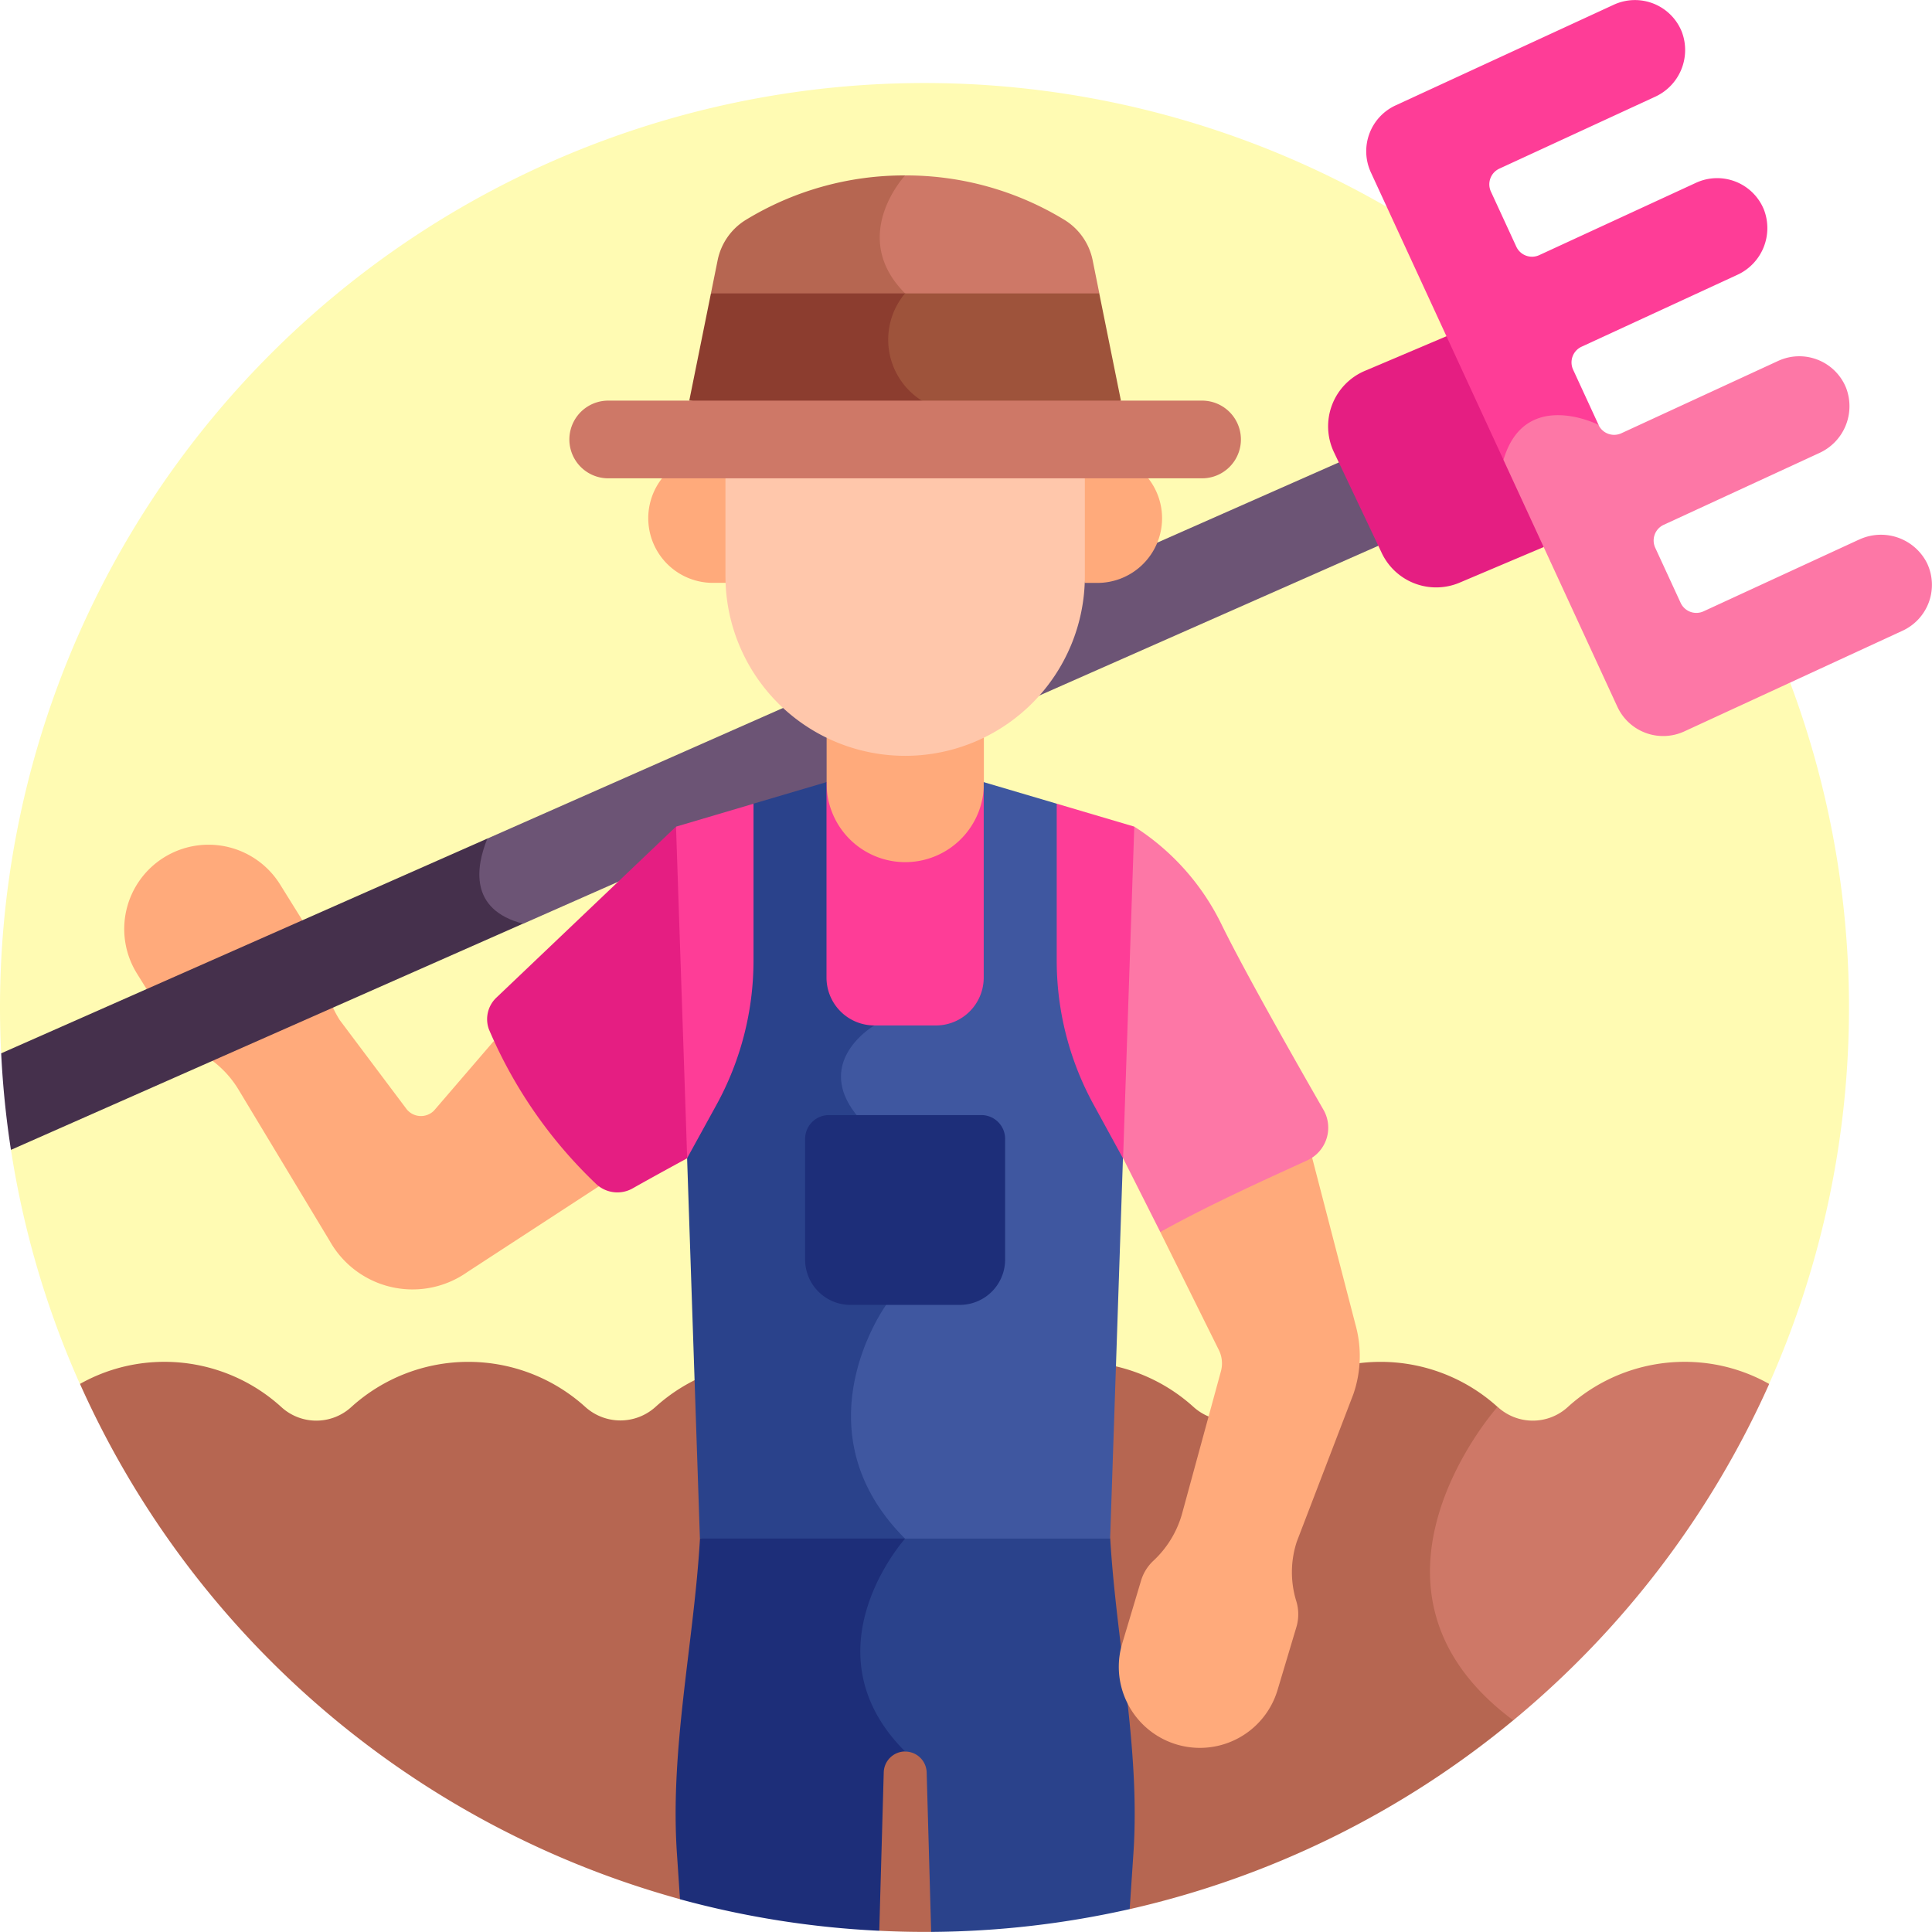 <svg xmlns="http://www.w3.org/2000/svg" width="82.051" height="82.05" viewBox="0 0 82.051 82.05">
  <g id="Grupo_1119514" data-name="Grupo 1119514" transform="translate(0 0)">
    <path id="Trazado_917502" data-name="Trazado 917502" d="M74.866,44.691,71.237,46.35l-7.065-15.44A39.263,39.263,0,0,0,0,61.259c0,.653.018,1.3.049,1.947h0l1.677,1.12L.466,67.307a39,39,0,0,0,2.927,9.939l35.96,16.5,35.779-16.5a39.343,39.343,0,0,0-.266-32.554Z" transform="translate(0 -18.471)" fill="#fffbb3"/>
    <path id="Trazado_917503" data-name="Trazado 917503" d="M81.377,362.817a7.4,7.4,0,0,0-9.923,0,2.223,2.223,0,0,1-2.991,0,7.4,7.4,0,0,0-9.924,0,2.223,2.223,0,0,1-2.991,0,7.4,7.4,0,0,0-9.924,0,2.223,2.223,0,0,1-2.991,0,7.4,7.4,0,0,0-9.923,0,2.2,2.2,0,0,1-2.961.028,7.377,7.377,0,0,0-5.4-1.927,7.282,7.282,0,0,0-3.171.926,39.358,39.358,0,0,0,25.547,21.9l-.061-.018,4.689-3.569,3.772,4.912c.637.031,1.278.048,1.924.048l.281,0h0l3.809-4.956,4.623,3.988h0a39.121,39.121,0,0,0,16.287-8.019l2.086-7.612Z" transform="translate(-17.781 -303.07)" fill="#b66651"/>
    <path id="Trazado_917504" data-name="Trazado 917504" d="M48.654,232.257l-2.526,2.938a.779.779,0,0,1-1.194-.09l-2.812-3.746a4.5,4.5,0,0,1-.7-2.325,1.98,1.98,0,0,0-.3-.97l-1.531-2.46a3.58,3.58,0,1,0-6.079,3.783l1.531,2.46a1.985,1.985,0,0,0,.84.748,4.329,4.329,0,0,1,1.969,1.766l3.843,6.377a4.035,4.035,0,0,0,5.847,1.317l5.586-3.641.857-6.063Z" transform="translate(-27.691 -188.034)" fill="#ffaa7b"/>
    <path id="Trazado_917505" data-name="Trazado 917505" d="M20.957,222.228.309,231.349a39.426,39.426,0,0,0,.415,4.1l21.754-9.61,1.143-2.673Z" transform="translate(-0.259 -186.615)" fill="#45304c"/>
    <path id="Trazado_917506" data-name="Trazado 917506" d="M163.527,122.557l-8.493,3.752-6.581-.859-5.128,6.032L127.37,138.53c-.481,1.182-.794,3.02,1.521,3.616l5.506-2.432,10.02,1.2,3.092-7,17.7-7.819,1.724-3.545Z" transform="translate(-106.672 -102.916)" fill="#6c5475"/>
    <path id="Trazado_917507" data-name="Trazado 917507" d="M180.086,389.244c-.261,4.451-1.279,8.914-.98,13.363l.131,1.954A39.184,39.184,0,0,0,187.7,405.9l.19-6.728a.912.912,0,0,1,.912-.887l1.974-12.575Z" transform="translate(-150.358 -323.901)" fill="#1d2e79"/>
    <path id="Trazado_917508" data-name="Trazado 917508" d="M238.6,391.484l-3.908-3.1-4.8,3.1s-4.288,4.758,0,9.046a.912.912,0,0,1,.912.887l.191,6.772a39.367,39.367,0,0,0,8.431-.968l.159-2.373C239.882,400.4,238.864,395.935,238.6,391.484Z" transform="translate(-191.449 -326.142)" fill="#2a428b"/>
    <path id="Trazado_917509" data-name="Trazado 917509" d="M181.466,209.165l-3.294-.974-1.578.974-1.519-1.889H168.4l-1.289,2.26-1.808-1.345-3.294.974-3.273,7.767,3.747,6.317,8.453,6.227,10.061-6.227,3.133-5.914Z" transform="translate(-133.294 -174.059)" fill="#fe3d97"/>
    <g id="Grupo_1119514-2" data-name="Grupo 1119514" transform="translate(27.531 18.45)">
      <path id="Trazado_917510" data-name="Trazado 917510" d="M172.384,118.1a2.746,2.746,0,0,0,2.16,4.445h.537l1.759-6.093Z" transform="translate(-171.795 -116.241)" fill="#ffaa7b"/>
      <path id="Trazado_917511" data-name="Trazado 917511" d="M282.521,116.989l-4.153-1.86,1.455,6.306h.538a2.746,2.746,0,0,0,2.16-4.446Z" transform="translate(-261.289 -115.129)" fill="#ffaa7b"/>
      <path id="Trazado_917512" data-name="Trazado 917512" d="M222.84,180.132l-3.8,2.459v1.891a3.34,3.34,0,1,0,6.679,0v-1.891Z" transform="translate(-211.465 -169.715)" fill="#ffaa7b"/>
    </g>
    <path id="Trazado_917513" data-name="Trazado 917513" d="M190.063,217.61a2.034,2.034,0,0,1-2.034-2.034v-8.3l-3.1.915v6.66a12.737,12.737,0,0,1-1.578,6.14l-1.242,2.258.544,16.152h8.713l5.072-13.019Z" transform="translate(-152.928 -174.06)" fill="#2a428b"/>
    <path id="Trazado_917514" data-name="Trazado 917514" d="M306.485,311.879a4.944,4.944,0,0,0,.091-2.964l-1.84-7.087-4.894-.946-1.554,4.106L300.776,310a1.275,1.275,0,0,1,.089.892l-1.66,6.085a4.325,4.325,0,0,1-1.228,1.987,1.9,1.9,0,0,0-.508.833l-.8,2.672a3.443,3.443,0,0,0,6.6,1.964l.8-2.672a1.907,1.907,0,0,0,0-1.081,4.165,4.165,0,0,1,.016-2.544Z" transform="translate(-249.011 -252.663)" fill="#ffaa7b"/>
    <path id="Trazado_917515" data-name="Trazado 917515" d="M356.967,89.105,353.5,90.576a2.558,2.558,0,0,0-1.313,3.451l2.031,4.283a2.557,2.557,0,0,0,3.309,1.259l3.573-1.514.6-6.448Z" transform="translate(-295.536 -74.825)" fill="#e51e82"/>
    <path id="Trazado_917516" data-name="Trazado 917516" d="M196.656,46.485a12.915,12.915,0,0,0-6.772,1.892,2.621,2.621,0,0,0-1.191,1.708l-.285,1.41,9.44,2.277Z" transform="translate(-158.215 -39.035)" fill="#b66651"/>
    <path id="Trazado_917517" data-name="Trazado 917517" d="M242.185,50.085a2.621,2.621,0,0,0-1.191-1.708,12.916,12.916,0,0,0-6.772-1.892s-2.427,2.583,0,5.011l4.22,2.277L242.47,51.5Z" transform="translate(-195.781 -39.035)" fill="#ce7867"/>
    <path id="Trazado_917518" data-name="Trazado 917518" d="M191.834,77.751h-8.248l-.92,4.554,11.2,1.436Z" transform="translate(-153.393 -65.291)" fill="#8c3d2f"/>
    <path id="Trazado_917519" data-name="Trazado 917519" d="M244.3,77.751h-8.248a3.061,3.061,0,0,0,.709,4.554l5.016,1.648,3.443-1.648Z" transform="translate(-197.615 -65.291)" fill="#9e533b"/>
    <path id="Trazado_917520" data-name="Trazado 917520" d="M378.954,8.906a2.143,2.143,0,0,0-2.885-1.143l-6.658,3.072a.734.734,0,0,1-.974-.359l-1.079-2.34a.734.734,0,0,1,.359-.974l6.6-3.046a2.183,2.183,0,0,0,1.145-2.774A2.143,2.143,0,0,0,372.578.2l-9.27,4.277h0a2.144,2.144,0,0,0-1.048,2.844l5.634,12.212,3.285,1,.749-2.494-1.079-2.34a.734.734,0,0,1,.359-.974l6.6-3.046A2.183,2.183,0,0,0,378.954,8.906Z" transform="translate(-304.04 0)" fill="#fe3d97"/>
    <path id="Trazado_917521" data-name="Trazado 917521" d="M413.542,102.2l-6.594,3.042a.734.734,0,0,1-.974-.359l-1.079-2.34a.734.734,0,0,1,.359-.974l6.6-3.046A2.183,2.183,0,0,0,413,95.751a2.143,2.143,0,0,0-2.885-1.143l-6.658,3.072a.734.734,0,0,1-.974-.359s-3.133-1.586-4.033,1.491l4.836,10.482.009.018a2.143,2.143,0,0,0,2.835,1.03h0l9.271-4.277a2.144,2.144,0,0,0,1.031-2.88,2.19,2.19,0,0,0-2.892-.982Z" transform="translate(-334.598 -79.28)" fill="#fd77a6"/>
    <path id="Trazado_917522" data-name="Trazado 917522" d="M137.116,219.063l-7.629,7.263a1.261,1.261,0,0,0-.319,1.342,19.68,19.68,0,0,0,4.529,6.546,1.316,1.316,0,0,0,1.578.212c.938-.531,2.315-1.278,2.315-1.278Z" transform="translate(-108.406 -183.957)" fill="#e51e82"/>
    <path id="Trazado_917523" data-name="Trazado 917523" d="M298.113,219.063a10.228,10.228,0,0,1,3.682,4.106c.956,1.961,3.144,5.815,4.353,7.92a1.526,1.526,0,0,1-.685,2.146c-1.5.691-4.058,1.827-6.245,3.045l-1.58-3.133Z" transform="translate(-249.941 -183.957)" fill="#fd77a6"/>
    <path id="Trazado_917524" data-name="Trazado 917524" d="M393.342,361.844a7.279,7.279,0,0,0-3.171-.926,7.376,7.376,0,0,0-5.4,1.927,2.2,2.2,0,0,1-2.961-.028s-6.882,7.7.667,13.314a39.4,39.4,0,0,0,10.869-14.287Z" transform="translate(-318.209 -303.07)" fill="#ce7867"/>
    <path id="Trazado_917525" data-name="Trazado 917525" d="M200.192,111.382l-7.936,2.461V118a7.631,7.631,0,0,0,15.263,0v-4.16Z" transform="translate(-161.446 -93.532)" fill="#ffc7ab"/>
    <path id="Trazado_917526" data-name="Trazado 917526" d="M177.774,106.17h-25.22a1.648,1.648,0,0,0,0,3.3h25.22a1.648,1.648,0,0,0,0-3.3Z" transform="translate(-126.723 -89.156)" fill="#ce7867"/>
    <path id="Trazado_917527" data-name="Trazado 917527" d="M233.636,220.992a12.736,12.736,0,0,1-1.578-6.14v-6.66l-3.1-.915v8.3a2.034,2.034,0,0,1-2.034,2.034h-2.611s-2.6,1.5-.754,3.806l1.255,8.061s-3.84,5.281.8,9.925h8.713l.544-16.152Z" transform="translate(-187.18 -174.06)" fill="#3f57a0"/>
    <path id="Trazado_917528" data-name="Trazado 917528" d="M220.86,295.509h-6.479a1.011,1.011,0,0,0-1.008,1.008v5.133a1.925,1.925,0,0,0,1.92,1.92h4.654a1.925,1.925,0,0,0,1.92-1.92v-5.133A1.01,1.01,0,0,0,220.86,295.509Z" transform="translate(-179.18 -248.152)" fill="#1d2e79"/>
  </g>
</svg>

